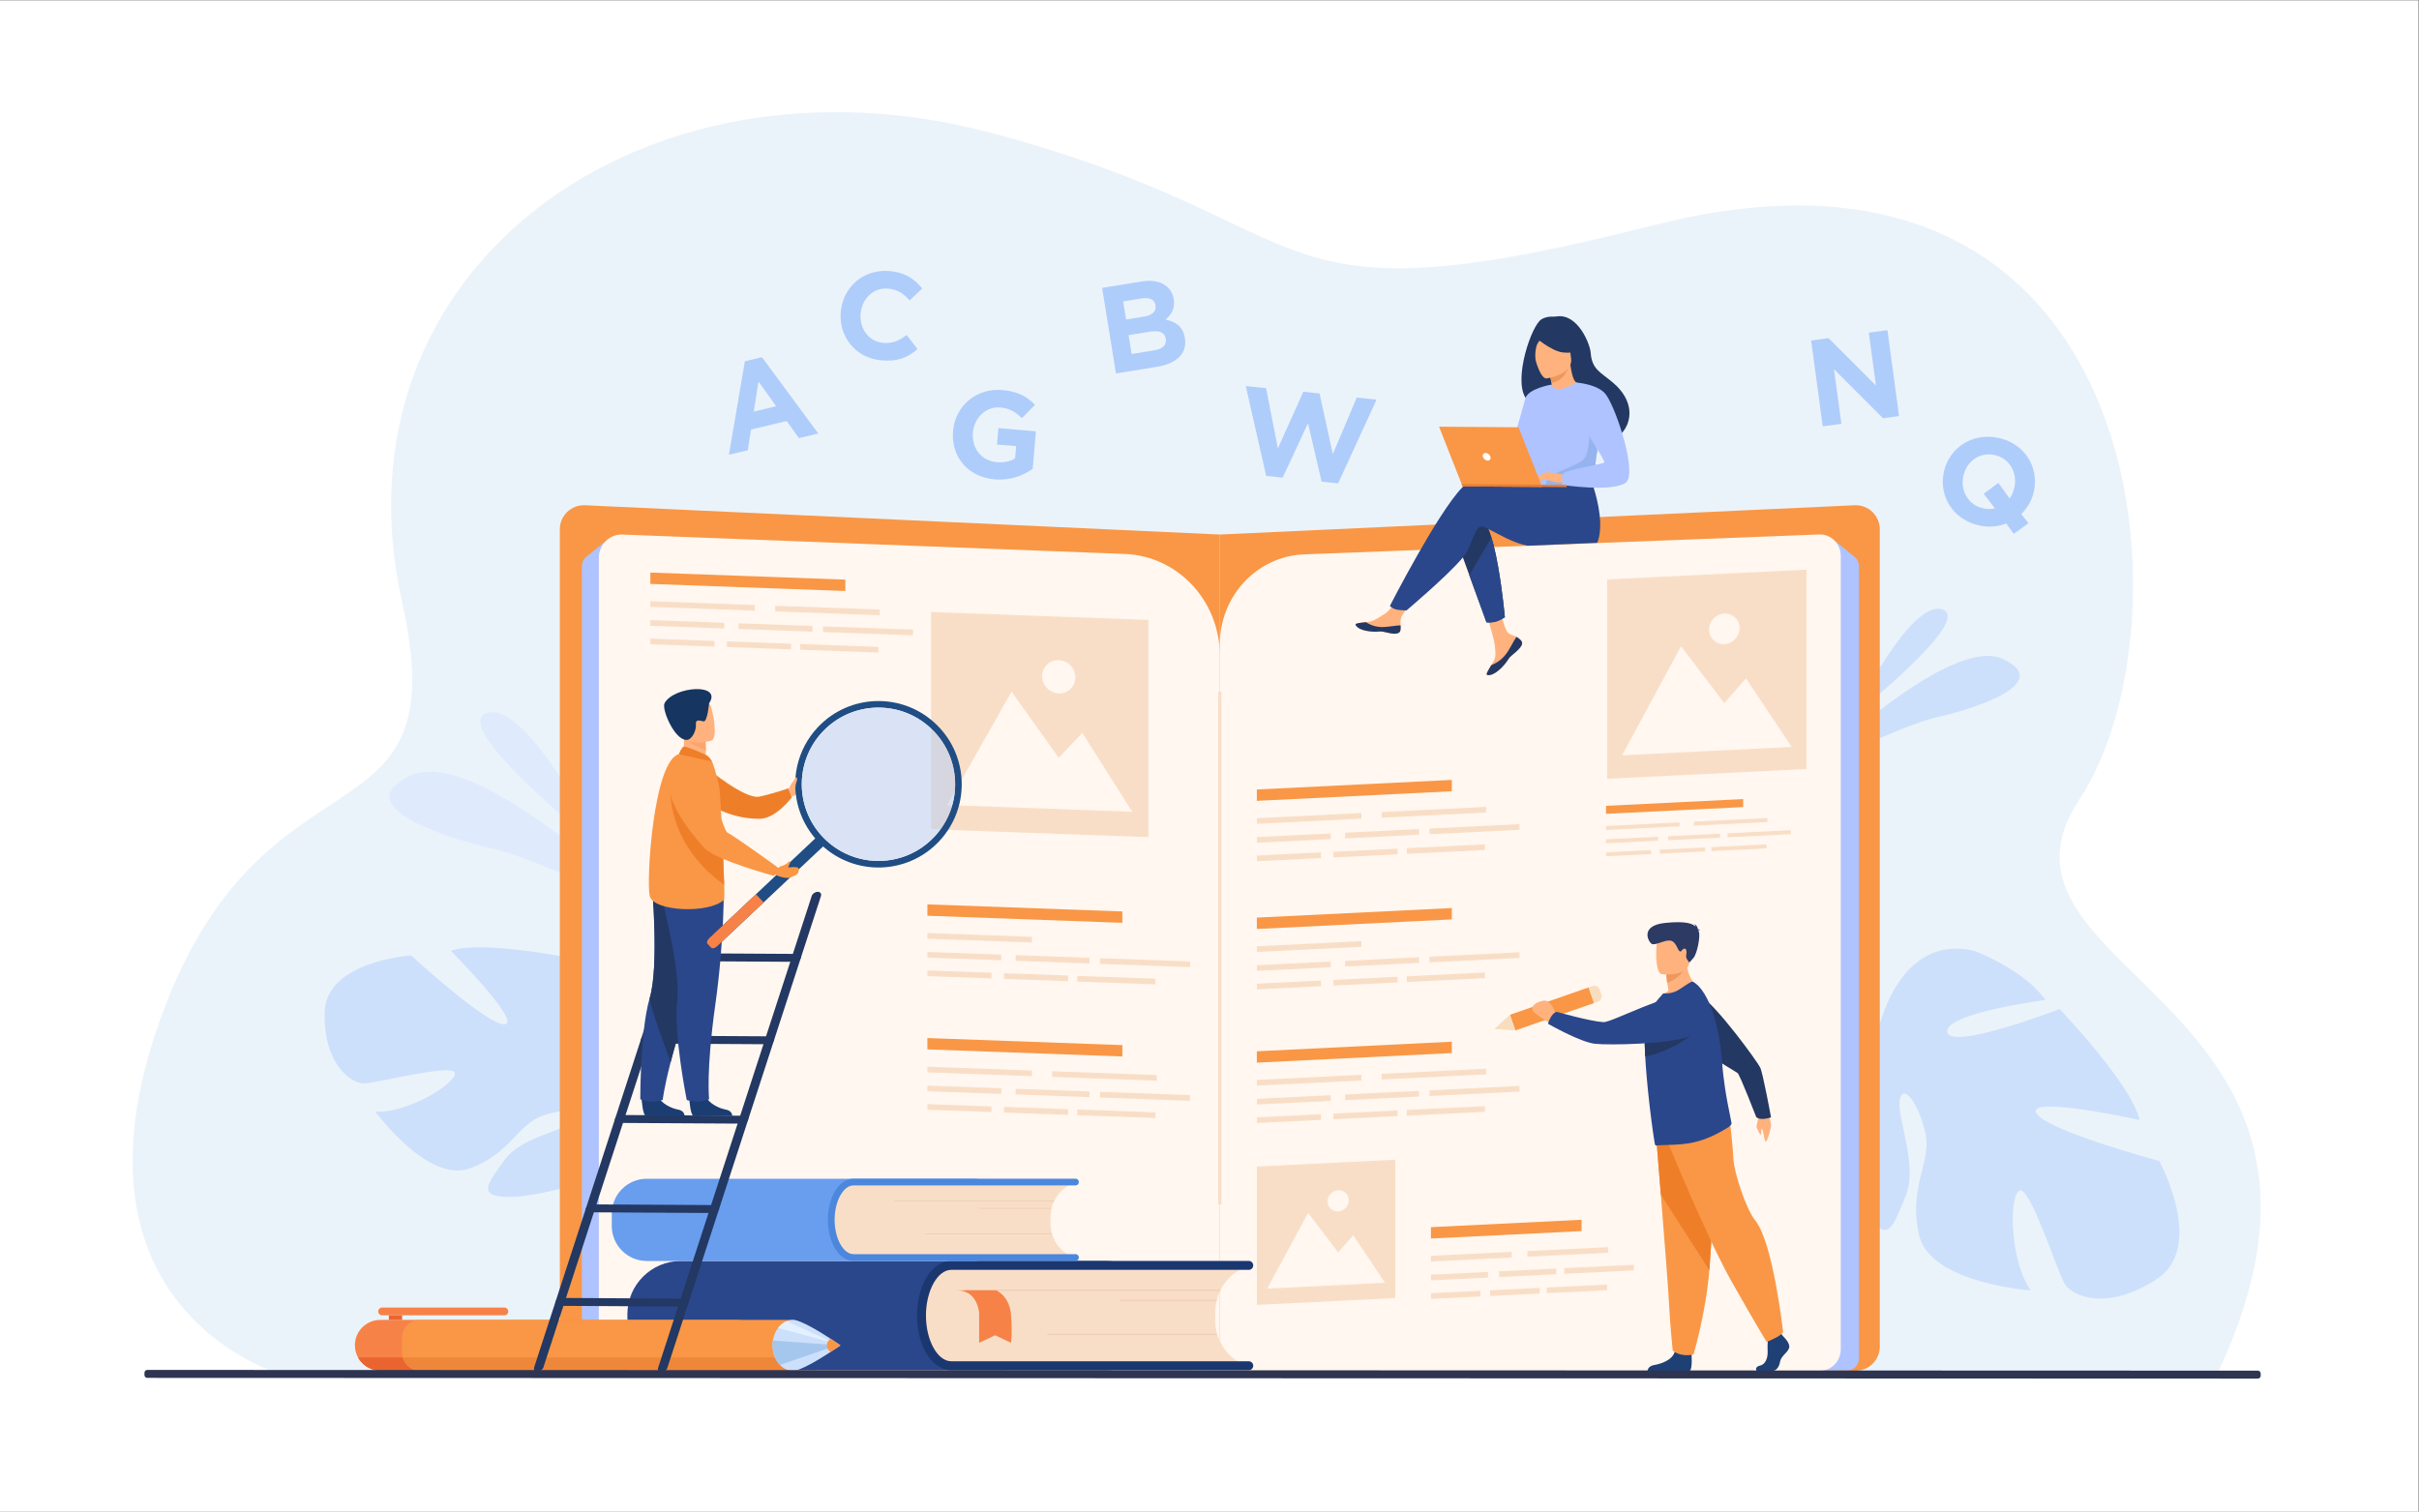 <?xml version="1.0" encoding="UTF-8" standalone="no"?>
<svg
   xmlns:dc="http://purl.org/dc/elements/1.1/"
   xmlns:cc="http://creativecommons.org/ns#"
   xmlns:rdf="http://www.w3.org/1999/02/22-rdf-syntax-ns#"
   xmlns:svg="http://www.w3.org/2000/svg"
   xmlns="http://www.w3.org/2000/svg"
   xmlns:sodipodi="http://sodipodi.sourceforge.net/DTD/sodipodi-0.dtd"
   xmlns:inkscape="http://www.inkscape.org/namespaces/inkscape"
   version="1.1"
   id="svg2"
   xml:space="preserve"
   width="4266.667"
   height="2666.667"
   viewBox="0 0 4266.667 2666.667"
   sodipodi:docname="11070.eps"><rect x="0" y="0" width="4266.667" height="2666.667" fill="#808080" stroke="none"/><defs
     id="defs6"><clipPath
       clipPathUnits="userSpaceOnUse"
       id="clipPath396"><path
         d="m 11623.4,8610.5 c -7.7,0 -15.5,0.1 -23.3,0.3 -192.7,4.4 -384.6,63.4 -550.8,177.8 -42.1,28.9 -82.5,61.5 -120.9,97.6 -408.1,384 -427.7,1026.1 -43.7,1434.3 14.2,15 28.7,29.6 43.5,43.5 194.3,183.3 444.7,275.9 695.6,275.9 58.2,0 116.3,-5 173.8,-15 144.9,-25 285.5,-81.7 410.9,-170.3 38.4,-27.1 75.3,-57.3 110.5,-90.4 0.2,-0.1 0.4,-0.3 0.5,-0.5 v -1334 l 122.6,-4.5 c -24.2,-32.9 -50.7,-64.7 -79.4,-95.2 -141.4,-150.3 -317.6,-247.8 -504.4,-292.1 -77,-18.2 -155.9,-27.4 -234.9,-27.4"
         id="path394" /></clipPath></defs><sodipodi:namedview
     pagecolor="#ffffff"
     bordercolor="#666666"
     borderopacity="1"
     objecttolerance="10"
     gridtolerance="10"
     guidetolerance="10"
     inkscape:pageopacity="0"
     inkscape:pageshadow="2"
     inkscape:window-width="640"
     inkscape:window-height="480"
     id="namedview4" /><g
     id="g10"
     inkscape:groupmode="layer"
     inkscape:label="ink_ext_XXXXXX"
     transform="matrix(1.333,0,0,-1.333,0,2666.667)"><g
       id="g12"
       transform="scale(0.1)"><path
         d="M 0,0 H 32000 V 20000 H 0 Z"
         style="fill:#ffffff;fill-opacity:1;fill-rule:nonzero;stroke:none"
         id="path14" /><path
         d="m 3722.51,1813.9 c 0,0 -2974.205,838.4 -1610.4,4677.9 1363.8,3839.5 3958.1,2183.1 3208.47,5541 -988.53,4427.8 3197.45,7438.9 7799.42,6212.5 4602,-1226.4 3368.6,-2589.5 8776.7,-1216.7 6593,1673.5 7149.1,-5289.1 5620,-7601.8 -1529.1,-2312.8 4174,-2646.2 1818.4,-7612.9 H 3722.51"
         style="fill:#ebf3fa;fill-opacity:1;fill-rule:nonzero;stroke:none"
         id="path16" /><path
         d="m 24512.5,10524.1 c 0,0 762,1553.8 1188.2,1415.9 426.2,-137.9 -1188.2,-1415.9 -1188.2,-1415.9"
         style="fill:#cde0fb;fill-opacity:1;fill-rule:nonzero;stroke:none"
         id="path18" /><path
         d="m 23964.4,9821.2 c 0,0 1825.5,1789.3 2534.9,1463 709.3,-326.3 -432.4,-676.3 -867.9,-771.6 -435.5,-95.3 -1667,-691.4 -1667,-691.4"
         style="fill:#cde0fb;fill-opacity:1;fill-rule:nonzero;stroke:none"
         id="path20" /><path
         d="m 28539.2,3076.4 c 652.1,428.4 32.7,1562.8 32.7,1562.8 0,0 -1521.2,409.5 -1629.2,638.2 -108,228.8 1368.9,-96.1 1368.9,-96.1 -106.8,476.8 -1059.4,1468.9 -1059.4,1468.9 0,0 -1436.7,-553.4 -1485,-305.1 -48.4,248.3 1297.1,425.2 1297.1,425.2 -280.8,403.2 -939.5,649.7 -939.5,649.7 -1020.9,243.2 -1280.5,-1080.2 -1280.5,-1080.2 0,0 -502,-181.1 -1186.1,-58.6 v 0 c 0,0 -130.5,35.5 -336.6,47.5 l 40,-122 c 36,0.8 71.2,0.2 105.5,-2 l 0.6,-0.1 1.5,-0.1 c 21.6,-2.2 52.3,-5.4 89.9,-9.6 l 0.1,-0.1 h 0.2 c 85.2,-13.3 147.3,-20.8 191.4,-24 h 0.4 c 265.5,-36.6 616.5,-99.6 714.2,-186.4 0,0 14.6,19.7 47.4,44.5 -15.1,-14.2 -30.8,-29 -47.4,-44.5 -378.8,-355.3 -111.3,-1423.4 198.6,-1965.7 309.9,-542.4 390.8,-235.2 554.3,165.1 163.6,400.4 -121.6,1033.4 -80.8,1261.4 40.8,228 238.1,-21 335.3,-418.4 97.3,-397.4 -226.8,-718.3 -81.2,-1364.1 145.6,-645.7 1479.8,-736.7 1479.8,-736.7 -275.9,388.4 -291.5,1241.9 -152.2,1320.5 139.3,78.7 500.7,-1074.2 604.1,-1238.4 103.4,-164.3 563.8,-360.1 1215.9,68.3"
         style="fill:#cde0fb;fill-opacity:1;fill-rule:nonzero;stroke:none"
         id="path22" /><path
         d="m 7944.48,8783.7 c 0,0 -961.15,1959.7 -1498.71,1785.8 -537.58,-174 1498.71,-1785.8 1498.71,-1785.8"
         style="fill:#dfebfd;fill-opacity:1;fill-rule:nonzero;stroke:none"
         id="path24" /><path
         d="m 8635.71,7897 c 0,0 -2302.42,2256.8 -3197.12,1845.3 -894.71,-411.6 545.37,-852.9 1094.64,-973.1 C 7082.5,8649 8635.71,7897 8635.71,7897"
         style="fill:#dfebfd;fill-opacity:1;fill-rule:nonzero;stroke:none"
         id="path26" /><path
         d="m 4294.76,6601.4 c 11.83,685.7 1145.58,758.5 1145.58,758.5 0,0 1018.95,-937.6 1239.65,-910.3 220.69,27.2 -714.65,971.7 -714.65,971.7 404.41,144.8 1589.03,-96.7 1589.03,-96.7 0,0 263.88,-1327.4 471.08,-1246.6 207.21,80.7 -293.61,1163.3 -293.61,1163.3 431.52,-19.1 924.06,-392.6 924.06,-392.6 660.38,-644.1 -200.76,-1458.8 -200.76,-1458.8 0,0 101.38,-458 513.81,-908.6 h 0.01 c 0,0 87.68,-80.3 193.41,-227.7 L 9053,4226 c -16.33,27 -33.33,52.9 -51.11,77.4 l -0.33,0.4 -0.78,1.1 c -11.75,15 -28.59,36.3 -49.4,62.2 l -0.08,0.1 -0.11,0.1 c -49.92,57 -84.69,99.6 -107.77,130.9 l -0.19,0.3 C 8691.29,4678.6 7364.07,4190 6815.57,4165.4 c -548.5,-24.7 -358.3,179.8 -137.75,489.4 220.56,309.6 824.8,395.1 975.01,532.6 150.21,137.5 -127.48,167 -468.4,52.5 -340.91,-114.5 -427,-506.1 -975.12,-701.3 -548.12,-195.2 -1242.64,753.2 -1242.64,753.2 418.16,-22.5 1059.5,366.9 1052.5,507.4 -7.01,140.5 -1033.27,-132.8 -1203.86,-133.2 -170.58,-0.3 -532.39,249.7 -520.55,935.4"
         style="fill:#cde0fb;fill-opacity:1;fill-rule:nonzero;stroke:none"
         id="path28" /><path
         d="M 15821.9,1863.3 H 7725.82 c -175.87,0 -318.46,142.9 -318.46,319.3 v 10816.3 c 0,181.1 149.97,326 330.4,319.2 l 8402.54,-387.5 v -10748 c 0,-176.4 -142.6,-319.3 -318.4,-319.3"
         style="fill:#f99746;fill-opacity:1;fill-rule:nonzero;stroke:none"
         id="path30" /><path
         d="m 16458.8,1863.3 h 8096 c 175.9,0 318.5,142.9 318.5,319.3 V 12999 c 0,181 -150,325.9 -330.4,319.1 l -8402.6,-387.5 v -10748 c 0,-176.4 142.6,-319.3 318.5,-319.3"
         style="fill:#f99746;fill-opacity:1;fill-rule:nonzero;stroke:none"
         id="path32" /><path
         d="m 8020.42,12848.9 -262.5,-213.3 c -37.09,-30.1 -58.71,-75.9 -58.71,-124.4 V 2025 c 0,-87.8 69.52,-158.9 155.27,-158.9 h 653.57 c 89.45,0 160.41,77.1 154.98,168.5 l -642.61,10814.3"
         style="fill:#aec3ff;fill-opacity:1;fill-rule:nonzero;stroke:none"
         id="path34" /><path
         d="m 24276.2,12848.9 262.5,-213.3 c 37.1,-30.1 58.8,-75.9 58.8,-124.4 V 2025 c 0,-87.8 -69.6,-158.9 -155.3,-158.9 h -653.6 c -89.4,0 -160.4,77.1 -155,168.5 l 642.6,10814.3"
         style="fill:#aec3ff;fill-opacity:1;fill-rule:nonzero;stroke:none"
         id="path36" /><path
         d="M 15840.7,1863.3 H 8223.34 c -165.48,0 -299.63,138.1 -299.63,308.5 V 12622 c 0,174.9 141.09,314.9 310.86,308.3 l 6648.93,-256.9 c 701.6,-27.1 1256.8,-620.7 1256.8,-1343.6 v -9158 c 0,-170.4 -134.1,-308.5 -299.6,-308.5"
         style="fill:#fff7f0;fill-opacity:1;fill-rule:nonzero;stroke:none"
         id="path38" /><path
         d="m 16415.3,1863.3 h 7666.6 c 151.9,0 275,126.7 275,283.1 v 10502 c 0,160.5 -129.5,288.9 -285.3,282.9 L 17256,12667.9 c -622.8,-24 -1115.7,-551 -1115.7,-1192.7 V 2146.4 c 0,-156.4 123.1,-283.1 275,-283.1"
         style="fill:#fff7f0;fill-opacity:1;fill-rule:nonzero;stroke:none"
         id="path40" /><path
         d="m 16161,4065 h -41.3 v 6785.5 h 41.3 V 4065"
         style="fill:#f9dec7;fill-opacity:1;fill-rule:nonzero;stroke:none"
         id="path42" /><path
         d="m 20126.9,11527.9 c 15.3,-17.7 17.2,-37.5 9.4,-58.5 l -0.2,-0.3 c -14.4,-38.9 -61.2,-82 -115.7,-125.1 -6.9,-5.6 -13.1,-10.6 -18.5,-15.2 -1.4,-1.3 -2.8,-2.5 -4.2,-3.7 -1.1,-1 -2.1,-2 -3.2,-2.9 -50.7,-46.1 -31.8,-56.9 -123.2,-150.7 -104.1,-106.8 -175.3,-108.2 -195.5,-98.3 -17,8.5 18.2,65.3 57.2,129.1 1.9,3.1 3.7,6.2 5.7,9.3 5.2,8.5 10.3,17.1 15.5,25.7 45.7,76.8 34.4,113.1 24.5,228 -8.1,93.4 -141.5,522.4 -141.5,522.4 l 198.3,32.7 c 0,0 57.3,-341.3 122.6,-394.2 35,-28.2 74.3,-28.9 108,-49.8 2.3,-1.5 4.7,-3 6.9,-4.5 19.2,-12.9 38.6,-26.2 53.9,-44"
         style="fill:#ffb27d;fill-opacity:1;fill-rule:nonzero;stroke:none"
         id="path44" /><path
         d="m 20126.9,11527.9 c 15.3,-17.7 17.2,-37.5 9.4,-58.5 l -0.2,-0.3 c -17.5,-38.8 -63.2,-81.8 -115.8,-124.7 -6.9,-5.6 -13,-10.8 -18.4,-15.6 -1.4,-1.3 -2.8,-2.5 -4.2,-3.7 -1.1,-1 -2.1,-2 -3.2,-2.9 -50.7,-46.1 -31.8,-56.9 -123.2,-150.7 -104.1,-106.8 -175.3,-108.2 -195.5,-98.3 -17,8.5 18.2,65.3 57.2,129.1 20.2,7.2 113.9,44.6 185.2,134.5 62.8,79 105.1,180.7 147.9,239.6 2.3,-1.5 4.7,-3 6.9,-4.5 19.2,-12.9 38.6,-26.2 53.9,-44"
         style="fill:#233862;fill-opacity:1;fill-rule:nonzero;stroke:none"
         id="path46" /><path
         d="m 18530.5,11662.9 c -12.7,-61 -99.8,-50.2 -197,-25.7 -97.2,24.4 -74.3,-4 -212.7,12.3 -138.5,16.3 -180.1,68.3 -184.2,88.9 -3.7,18.4 64.8,24.3 138.4,32.3 9.2,0.9 18.5,2 27.8,3.1 83,9.8 144.1,62.9 219.7,106.3 71.7,41.1 179.4,210 179.4,210 l 189.9,-16.4 c 0,0 -100.8,-150.8 -139.8,-216.4 -23,-38.6 -22.2,-89.8 -19.6,-129.4 1.3,-21.5 2.6,-43.5 -1.9,-65"
         style="fill:#ffb27d;fill-opacity:1;fill-rule:nonzero;stroke:none"
         id="path48" /><path
         d="m 18333.5,11637.2 c -97.2,24.4 -74.3,-4 -212.7,12.3 -138.5,16.3 -180.1,68.3 -184.2,88.9 -3.7,18.4 64.8,24.3 138.4,32.3 l 0.6,-1.5 c 0,0 82.7,-59.5 198.1,-63 94,-3 193.8,23.2 258.7,21.7 1.3,-21.5 2.6,-43.5 -1.9,-65 -12.7,-61 -99.8,-50.2 -197,-25.7"
         style="fill:#233862;fill-opacity:1;fill-rule:nonzero;stroke:none"
         id="path50" /><path
         d="m 19912.2,11835.4 c 0,0 -13.2,-8.6 -33,-19.5 -23.5,-13 -56.3,-29.2 -86.6,-37.7 -32.3,-9.1 -65.4,-11.4 -89.1,-11.6 -20.6,-0.2 -34.2,1.2 -34.2,1.2 l -227.6,626 -41.1,113.1 -43.8,120.5 -15.2,41.9 -74.1,203.8 c 0,0 181.1,464.5 365.8,243.1 22.5,-27 43.6,-66.3 63.3,-114.4 13.5,-32.9 26.3,-69.9 38.5,-110 9.1,-30.1 18,-62 26.5,-95.1 23,-90.2 43.4,-189.8 61.2,-289.8 59.4,-333.8 89.4,-671.5 89.4,-671.5"
         style="fill:#233862;fill-opacity:1;fill-rule:nonzero;stroke:none"
         id="path52" /><path
         d="m 21135.3,12821 -922.9,-38.8 c -202.2,41.8 -372.8,148.8 -488.8,206.2 -9.6,4.8 -18.6,9.3 -27,13.4 -39.6,19.6 -66.8,33 -78,35.4 -70.2,14.6 -106.3,-99.8 -165.8,-240.5 -12.2,-28.7 -25.2,-58.3 -39.7,-88.3 -10.4,-21.4 -29.9,-49 -56.3,-81 -4.9,-5.9 -9.9,-12 -15.2,-18.1 -204.3,-238.6 -730.1,-682.8 -730.1,-682.8 0,0 -6.2,0 -16.2,0.2 -32.1,0.6 -103.8,3.6 -138.1,16.7 -19.8,7.6 -34.4,16 -44.8,23.3 -15.1,10.7 -21.3,19.1 -21.3,19.1 0,0 629.2,1230.2 955,1565.3 v 0.1 c 4.7,4.9 9.3,9.5 14,14 35.5,34.7 67.1,57.7 93.4,65.9 111,35 829,-4 829,-4 l 22.9,37.3 38.4,2.7 6.6,0.4 31.9,2.4 h 0.1 l 44.2,3.1 65.6,4.6 177.4,12.6 28.5,2.1 328.1,23.3 c 0,0 14.9,-33.8 35.2,-89.7 7.9,-21.9 16.5,-47 25.4,-74.9 58.6,-183.2 134.4,-512.7 48.5,-730"
         style="fill:#2b478b;fill-opacity:1;fill-rule:nonzero;stroke:none"
         id="path54" /><path
         d="m 21345.2,14938.5 c -163.9,139.9 -280.9,174.6 -297.2,396.2 -8.8,120.2 -170.3,518.1 -443.4,483.3 -22.9,-2.9 -45.9,-4.9 -68.9,-4 -31.9,1.2 -84.6,-3 -138.8,-34.8 -131.5,-77 -373.7,-789 -210.4,-1039.1 29.3,-44.9 71.6,-75 130.2,-83.7 6.9,-3.9 13.8,-7.9 21,-11.9 h 0.1 c 29.4,-16.5 61.7,-34.6 95.8,-54 193,-108.8 445.7,-252.7 575.2,-325.4 v 0 c 7.9,-4.4 15.2,-8.6 22.1,-12.5 15,-8.4 27.7,-15.4 37.7,-20.9 15.1,-8.3 24,-12.9 24.7,-12.9 0,0 33.3,-12.9 80,-22.6 65.1,-13.5 156.3,-21.1 219.8,20.4 25.1,16.4 48.6,36.7 69.5,60.2 131.4,147 166,419.9 -117.4,661.7"
         style="fill:#233862;fill-opacity:1;fill-rule:nonzero;stroke:none"
         id="path56" /><path
         d="m 20532.6,14775.1 c -1.2,-0.7 125.9,-45.1 211.3,-8 80.3,34.8 141.9,166.2 140.7,166.3 -36.4,1.9 -76.2,34.1 -105.5,243.3 l -15.6,-5.4 -261.5,-92.1 c 0,0 18.3,-83.8 30,-163.6 9.8,-67 14.9,-131.2 0.6,-140.5"
         style="fill:#ffb27d;fill-opacity:1;fill-rule:nonzero;stroke:none"
         id="path58" /><path
         d="m 20502,15079.2 c 0,0 11.1,-58.7 26.6,-142.7 150.1,25.9 213.3,153.9 234.9,234.8 l -261.5,-92.1"
         style="fill:#ed975d;fill-opacity:1;fill-rule:nonzero;stroke:none"
         id="path60" /><path
         d="m 20462.6,14996.4 c 0,0 357.2,45.4 325.5,267.5 -31.6,222 -6.9,377.4 -236.3,357.9 -229.5,-19.6 -261.6,-110.7 -269.1,-187.4 -7.4,-76.7 86.1,-444.1 179.9,-438"
         style="fill:#ffb27d;fill-opacity:1;fill-rule:nonzero;stroke:none"
         id="path62" /><path
         d="m 20296.6,15555.9 c 0,0 227.1,-198.5 382.4,-215.5 155.3,-17 214.5,32.5 214.5,32.5 0,0 -91,76.7 -145.3,199.9 -16,36.3 -50.2,61.4 -89.7,65 -110.9,10.4 -321.2,16.3 -361.9,-81.9"
         style="fill:#233862;fill-opacity:1;fill-rule:nonzero;stroke:none"
         id="path64" /><path
         d="m 20439.6,15572.5 c 0,0 -77,-73.3 -101.5,-128 -23.6,-52.7 -31.4,-179.2 -13.3,-229.6 0,0 -117.5,232.5 -49.2,344.5 72.3,118.8 164,13.1 164,13.1"
         style="fill:#233862;fill-opacity:1;fill-rule:nonzero;stroke:none"
         id="path66" /><path
         d="m 20228.3,14251.4 c 5.7,-722.6 -1.1,-571.6 77.5,-640.7 18.9,-16.6 72.4,-26.9 142.8,-32 221.4,-16.3 611.2,17.5 626.3,58.3 52.1,141.3 16.3,185.6 60.5,402.2 4.6,23 10.3,48 16.9,75.1 36.6,148.7 71.6,199.2 -52.9,439.4 -112.8,217.6 -230.4,394.4 -241.1,388.1 -303,-177 -326.3,-26.3 -326.3,-26.3 0,0 -306.5,-311.6 -303.7,-664.1"
         style="fill:#aec3ff;fill-opacity:1;fill-rule:nonzero;stroke:none"
         id="path68" /><path
         d="m 19912.2,11835.4 c 0,0 -13.2,-8.6 -33,-19.5 -23.5,-13 -56.3,-29.2 -86.6,-37.7 -32.3,-9.1 -65.4,-11.4 -89.1,-11.6 -20.6,-0.2 -34.2,1.2 -34.2,1.2 l -227.6,626 66.7,113.1 170.7,289.8 56,95.1 c 9.1,-30.1 18,-62 26.5,-95.1 23,-90.2 43.4,-189.8 61.2,-289.8 59.4,-333.8 89.4,-671.5 89.4,-671.5"
         style="fill:#2b478b;fill-opacity:1;fill-rule:nonzero;stroke:none"
         id="path70" /><path
         d="m 20532,14915.6 c 0,0 -310.9,-50.5 -348.3,-183.9 -37.4,-133.4 -257.5,-917.8 -257.5,-917.8 0,0 157.6,-29.5 231.1,42.9 73.4,72.4 258.5,674.8 258.5,674.8 l 116.2,384"
         style="fill:#aec3ff;fill-opacity:1;fill-rule:nonzero;stroke:none"
         id="path72" /><path
         d="m 20448.6,13578.7 c 221.4,-16.3 611.2,17.5 626.3,58.3 52.1,141.3 16.3,185.6 60.5,402.2 l -104.8,301.7 c 0,0 15.3,-335.3 -84.1,-422.7 -99.3,-87.4 -405.8,-167.3 -454.4,-240.6 -23.4,-35.2 -38.9,-70.5 -43.5,-98.9"
         style="fill:#95b3ef;fill-opacity:1;fill-rule:nonzero;stroke:none"
         id="path74" /><path
         d="m 20703.4,13717.8 c 0,0 -218.2,50.2 -253.6,31.1 -35.4,-19.2 -122.1,-89.2 -133.1,-113.7 -10.9,-24.5 78.7,18.1 107.8,25.7 18.8,4.9 68.2,-12.7 92.7,-21 102.9,-35.1 166.2,-17.9 166.2,-17.9 l 20,95.8"
         style="fill:#ffb27d;fill-opacity:1;fill-rule:nonzero;stroke:none"
         id="path76" /><path
         d="m 20858.5,14942 c 0,0 293.3,-20.2 393.9,-162.6 141.6,-200.5 419.4,-1052.6 256,-1164.9 -184.1,-126.4 -833.7,-27.5 -833.7,-27.5 0,0 -20.9,101.3 9.5,150 30.5,48.7 520.4,124.3 543.1,146.8 22.7,22.4 -279.2,442.3 -278.7,510.1 0.5,67.7 -90.1,548.1 -90.1,548.1"
         style="fill:#aec3ff;fill-opacity:1;fill-rule:nonzero;stroke:none"
         id="path78" /><path
         d="m 20438.8,13688.1 c 0,0 -46.2,-58.7 -61.3,-65.7 -15.1,-6.9 -24.8,-5.1 -24.8,-5.1 l 31.3,55.3 54.8,15.5"
         style="fill:#ffb27d;fill-opacity:1;fill-rule:nonzero;stroke:none"
         id="path80" /><path
         d="m 20449.8,13748.9 -133.6,-63.7 c 0,0 5.6,-9.3 22,-8.7 16.4,0.6 57.8,15.4 57.8,15.4 l 53.8,57"
         style="fill:#ffb27d;fill-opacity:1;fill-rule:nonzero;stroke:none"
         id="path82" /><path
         d="m 20406,13560 -1053.3,7.5 -311.3,790.1 1051.7,-7.4 312.9,-790.2"
         style="fill:#f99746;fill-opacity:1;fill-rule:nonzero;stroke:none"
         id="path84" /><path
         d="m 19340.5,13598.2 1391,-9.8 -0.3,-30.7 -1378.5,9.8 -12.2,30.7"
         style="fill:#ed7d2b;fill-opacity:1;fill-rule:nonzero;stroke:none"
         id="path86" /><path
         d="m 19621.3,13959.6 c -7.7,27.7 8.5,50 36.2,49.8 27.7,-0.1 56.4,-22.8 64.2,-50.6 7.7,-27.7 -8.5,-50 -36.2,-49.9 -27.7,0.2 -56.4,22.9 -64.2,50.7"
         style="fill:#ffffff;fill-opacity:1;fill-rule:nonzero;stroke:none"
         id="path88" /><path
         d="m 9009.36,1870.2 h 5622.44 c 391.1,0 708.1,317.1 708.1,708.1 v 29.6 c 0,391 -317,708.1 -708.1,708.1 H 9009.36 c -391.08,0 -708.11,-317.1 -708.11,-708.1 v -29.6 c 0,-391 317.03,-708.1 708.11,-708.1"
         style="fill:#2b478b;fill-opacity:1;fill-rule:nonzero;stroke:none"
         id="path90" /><path
         d="m 12195.8,2785.4 -5,-315.9 c -4.5,-279.5 218.5,-509.8 498,-514.2 l 3736.8,-59.7 1.1,62.9 c -209.7,109.1 -351.2,329.8 -347.2,582.1 l 1.8,111.2 c 4,252.3 152.5,468.4 365.5,570.7 l 0.1,1.3 -3736.9,59.7 c -279.5,4.4 -509.7,-218.6 -514.2,-498.1"
         style="fill:#f9dec7;fill-opacity:1;fill-rule:nonzero;stroke:none"
         id="path92" /><path
         d="m 16523.5,1870.2 h -3936.8 c -253.9,0 -452.8,317.8 -452.8,723.4 0,405.6 198.9,723.3 452.8,723.3 h 3936.8 c 32.7,0 59.2,-26.5 59.2,-59.2 0,-32.7 -26.5,-59.2 -59.2,-59.2 h -3936.8 c -181.3,0 -334.5,-277 -334.5,-604.9 0,-327.9 153.2,-605 334.5,-605 h 3936.8 c 32.7,0 59.2,-26.5 59.2,-59.2 0,-32.7 -26.5,-59.2 -59.2,-59.2"
         style="fill:#1b3770;fill-opacity:1;fill-rule:nonzero;stroke:none"
         id="path94" /><path
         d="m 16147.9,2922.4 h -3385.5 v 9.4 h 3385.5 v -9.4"
         style="fill:#e8c2a3;fill-opacity:1;fill-rule:nonzero;stroke:none"
         id="path96" /><path
         d="m 16099.8,2791.2 h -1285.2 v 8.5 h 1285.2 v -8.5"
         style="fill:#e8c2a3;fill-opacity:1;fill-rule:nonzero;stroke:none"
         id="path98" /><path
         d="m 16099.8,2342.2 h -2242.1 v 8.6 h 2242.1 v -8.6"
         style="fill:#e8c2a3;fill-opacity:1;fill-rule:nonzero;stroke:none"
         id="path100" /><path
         d="m 13182.8,2927.1 c 0,0 173.7,-72.7 194.4,-318.1 20.6,-245.3 0,-376.1 0,-376.1 l -209.7,99.8 -211.7,-99.8 v 383.6 c 0,0 -7.8,310.6 -296.7,310.6 h 523.7"
         style="fill:#f78248;fill-opacity:1;fill-rule:nonzero;stroke:none"
         id="path102" /><path
         d="m 8558.59,3316 h 4325.91 c 256,0 463.5,207.5 463.5,463.5 v 161.2 c 0,256 -207.5,463.5 -463.5,463.5 H 8558.59 c -256,0 -463.53,-207.5 -463.53,-463.5 v -161.2 c 0,-256 207.53,-463.5 463.53,-463.5"
         style="fill:#699dee;fill-opacity:1;fill-rule:nonzero;stroke:none"
         id="path104" /><path
         d="m 11001.6,4005.4 -3.8,-237.5 c -3.3,-210 163.1,-383.1 371.7,-386.5 l 2788.8,-44.8 0.8,47.3 c -156.5,81.9 -262.1,247.9 -259.1,437.5 l 1.3,83.6 c 3,189.6 113.9,352.1 272.8,429 l 0.1,0.9 -2788.8,44.9 c -208.6,3.3 -380.5,-164.3 -383.8,-374.4"
         style="fill:#f9dec7;fill-opacity:1;fill-rule:nonzero;stroke:none"
         id="path106" /><path
         d="m 14231.3,3317.5 h -2938 c -189.5,0 -338,238.8 -338,543.7 0,304.9 148.5,543.8 338,543.8 h 2938 c 24.4,0 44.2,-20 44.2,-44.5 0,-24.6 -19.8,-44.5 -44.2,-44.5 h -2938 c -135.3,0 -249.6,-208.3 -249.6,-454.8 0,-246.5 114.3,-454.7 249.6,-454.7 h 2938 c 24.4,0 44.2,-19.9 44.2,-44.5 0,-24.6 -19.8,-44.5 -44.2,-44.5"
         style="fill:#4b87dd;fill-opacity:1;fill-rule:nonzero;stroke:none"
         id="path108" /><path
         d="m 13951,4108.7 h -2121.4 v 6.4 H 13951 v -6.4"
         style="fill:#e8c2a3;fill-opacity:1;fill-rule:nonzero;stroke:none"
         id="path110" /><path
         d="M 13915.1,4009.8 H 12956 v 6.4 h 959.1 v -6.4"
         style="fill:#e8c2a3;fill-opacity:1;fill-rule:nonzero;stroke:none"
         id="path112" /><path
         d="m 13915.1,3672.3 h -1673.2 v 6.4 h 1673.2 v -6.4"
         style="fill:#e8c2a3;fill-opacity:1;fill-rule:nonzero;stroke:none"
         id="path114" /><path
         d="m 23385,5306.5 c 0,0 54.1,-166.4 49.4,-204.5 -4.6,-38.1 -38.6,-168.2 -62.8,-201.5 -24.2,-33.3 -36.2,135.7 -55.4,161.1 -19.2,25.4 -3.9,-63.6 -17.4,-71.9 -13.6,-8.2 -41.8,65.5 -53.9,91.5 -12.1,26 29.7,121.9 29.8,188.8 0.1,66.8 110.3,36.5 110.3,36.5"
         style="fill:#ffb27d;fill-opacity:1;fill-rule:nonzero;stroke:none"
         id="path116" /><path
         d="m 22113.8,6628.9 c -15,190.9 192.4,321.7 356.1,222.4 3.4,-2 6.7,-4.1 10,-6.2 245.1,-157.8 774,-894 810.4,-967.7 36.4,-73.8 143.8,-660.5 143.8,-660.5 0,0 -132.7,-48.6 -194.8,1.8 0,0 -215.3,556.5 -247.2,584.3 -31.8,27.8 -861.2,493.2 -868.3,667.6 -1.9,46.2 -5.6,101.6 -10,158.3"
         style="fill:#233862;fill-opacity:1;fill-rule:nonzero;stroke:none"
         id="path118" /><path
         d="m 21020.6,6936.8 72.1,-207.1 -1041.7,-362.7 -72.1,207.1 1041.7,362.7"
         style="fill:#f99746;fill-opacity:1;fill-rule:nonzero;stroke:none"
         id="path120" /><path
         d="m 19772.7,6386.2 278.3,-19.2 -72.1,207.1 z"
         style="fill:#f9ddbf;fill-opacity:1;fill-rule:nonzero;stroke:none"
         id="path122" /><path
         d="m 21165.6,6910.3 22.8,-65.5 c 14,-40.3 -7.3,-84.3 -47.5,-98.3 l -48.2,-16.8 -72.1,207.1 52.4,18.2 c 37.9,13.3 79.4,-6.8 92.6,-44.7"
         style="fill:#f9ddbf;fill-opacity:1;fill-rule:nonzero;stroke:none"
         id="path124" /><path
         d="m 23593.9,2319.7 c 0,0 98.8,-90.2 79.5,-154.3 -19.3,-64 -108.5,-106.8 -120.5,-185.1 -12.1,-78.3 -60.3,-121 -103.7,-121 -43.4,0 -206.8,0 -206.8,0 0,0 -32,55.1 45.2,71.7 77.1,16.6 106.2,108.6 101.4,194.1 -4.9,85.4 7.2,199.4 7.2,199.4 l 163.9,37.9 33.8,-42.7"
         style="fill:#1f4075;fill-opacity:1;fill-rule:nonzero;stroke:none"
         id="path126" /><path
         d="m 22381.4,2086.4 c 0,0 17.7,-205.2 -25.7,-226.6 l -555.3,1.2 c 0,0 0,64 89.2,78.3 89.2,14.2 245.9,66.4 272.4,182.7 26.5,116.3 219.4,-35.6 219.4,-35.6"
         style="fill:#1f4075;fill-opacity:1;fill-rule:nonzero;stroke:none"
         id="path128" /><path
         d="m 21912.6,4985.9 c 0,0 29.3,-359.8 63.7,-792.3 46.8,-587.5 103,-1309.1 108.6,-1445.9 9.6,-237.4 48.2,-617.1 48.2,-617.1 0,0 91.6,-90.2 274.8,-52.2 0,0 163.3,542.1 210,1115.7 0.7,9.4 1.4,18.8 2.1,28.3 43.4,583.9 110.9,1813.4 110.9,1813.4 l -818.3,-49.9"
         style="fill:#f99746;fill-opacity:1;fill-rule:nonzero;stroke:none"
         id="path130" /><path
         d="m 21912.6,4985.9 c 0,0 29.3,-359.8 63.7,-792.3 l 641.6,-999.5 c 0.7,9.4 1.4,18.8 2.1,28.3 43.4,583.9 110.9,1813.4 110.9,1813.4 l -818.3,-49.9"
         style="fill:#ef7e29;fill-opacity:1;fill-rule:nonzero;stroke:none"
         id="path132" /><path
         d="m 22046.3,4943.2 c 0,0 527.9,-1303 875,-1915.4 347.1,-612.4 455.6,-783.3 455.6,-783.3 0,0 198.9,78.4 217,131.8 0,0 -132.8,1182.2 -365.2,1470.4 -131.4,162.8 -285.7,651.5 -292.9,822.4 -7.2,170.9 -47,509.1 -47,509.1 l -842.5,-235"
         style="fill:#f99746;fill-opacity:1;fill-rule:nonzero;stroke:none"
         id="path134" /><path
         d="m 22501.5,6897.9 c 0,0 -353.7,-179.4 -560.8,-119.6 0,0 49.4,65 137.1,114.3 -7.9,41.2 -14.2,76.9 -18,107.3 -10.1,70 -10.8,109.7 -10.8,109.7 l 135.6,111.1 128.6,106.3 c -4.5,-291.8 188.3,-429.1 188.3,-429.1"
         style="fill:#ffb27d;fill-opacity:1;fill-rule:nonzero;stroke:none"
         id="path136" /><path
         d="m 22852.8,5075.1 c -142.8,-86.5 -278,-151.4 -436.2,-187.9 -186.6,-44.3 -416,-31.2 -492.7,-42.9 -7.9,-1.1 -15.4,1 -22.4,5.6 -6,3.1 -39.9,230.8 -73.8,518.1 -1.5,11.5 -3.1,23.2 -3.7,34.9 l -0.5,3.9 c -13.2,112.3 -24.8,230.3 -34.8,348.6 -8.2,92 -14.9,183 -19.6,268.5 -5.9,106.9 -8.3,205.2 -5.9,286 1.1,36.9 3.2,70.1 6.5,99 20.3,167.8 100.3,287.7 175.7,377 l 62.5,71.2 c 72.5,-4.6 146.6,9.1 216.4,55.2 76.4,50.3 159.1,109.9 174.7,100.8 117.1,-64 212,-235.5 280.1,-454.7 39,-126.1 69,-269.3 88.2,-420.9 6.1,-47.1 11.4,-95.3 15.4,-143.4 0.8,-8.9 1.4,-17.8 2.1,-26.5 9.2,-131.4 24.2,-254.6 40.8,-364.5 22.4,-148.3 47.9,-272.6 65.9,-360.1 9,-44.5 15.9,-78.9 20,-103.6 3.6,-21.5 -39.5,-52.3 -58.7,-64.3"
         style="fill:#2b478b;fill-opacity:1;fill-rule:nonzero;stroke:none"
         id="path138" /><path
         d="m 22317.8,7215.6 c 0,0 -87,-166.3 -258,-215.7 -10.1,70 -10.8,109.7 -10.8,109.7 l 135.6,111.1 133.2,-5.1"
         style="fill:#ed985f;fill-opacity:1;fill-rule:nonzero;stroke:none"
         id="path140" /><path
         d="m 21986,7113.1 c 0,0 341.8,-48.9 369.6,161.1 27.9,210.1 90.7,345.2 -126.3,385.4 -217.1,40.1 -270.2,-34.6 -296.8,-102.5 -26.6,-67.9 -34.6,-425.8 53.5,-444"
         style="fill:#ffb27d;fill-opacity:1;fill-rule:nonzero;stroke:none"
         id="path142" /><path
         d="m 22471.3,7689.5 c 3,3.6 10.1,6.6 25.9,7.8 0,0 -12.8,7.7 -29.8,7.7 -3.8,22 -16.3,60.9 -54.5,69.6 0,0 20.7,-10.5 23.8,-33.9 -44.9,44.3 -139.8,75.4 -400.5,49.6 -343.5,-34 -225.8,-252.1 -180.7,-277.4 45.1,-25.4 155.8,48.8 238.9,43.9 83.1,-5 101.3,-124.6 129.8,-140.5 28.4,-15.9 16.8,13 54.5,31 37.8,17.9 42.7,-45.1 32.5,-86.4 -10.2,-41.2 43.2,-94.3 43.2,-94.3 0,0 0,0 51.8,58 51.7,58 96.8,300.3 71.7,351.2 -2.2,4.5 -4.4,9.1 -6.6,13.7"
         style="fill:#2c3a64;fill-opacity:1;fill-rule:nonzero;stroke:none"
         id="path144" /><path
         d="m 22362.7,6291.2 c 0,0 -288.1,-219.3 -593.6,-267.3 -5.9,106.9 -8.3,205.2 -5.9,286 l 599.5,-18.7"
         style="fill:#233862;fill-opacity:1;fill-rule:nonzero;stroke:none"
         id="path146" /><path
         d="m 20593,6574.1 c -4.5,4.9 -63.3,201.3 -164.9,187 -66.3,-9.3 -174.6,-47.7 -145.9,-135.1 11.4,-34.3 213.4,-152.6 213.4,-152.6 l 97.4,100.7"
         style="fill:#ffb27d;fill-opacity:1;fill-rule:nonzero;stroke:none"
         id="path148" /><path
         d="m 22398.4,6714.8 c 164.3,-98.3 151,-343.1 -24.8,-419.1 -3.6,-1.6 -7.2,-3.1 -10.8,-4.5 -270.6,-108.6 -1075.6,-120.6 -1258.3,-100.6 -198.1,21.7 -621.8,265.1 -621.8,265.1 0,0 37.3,136.4 114.3,157.8 0,0 447.6,-126.8 619.5,-136.7 108.8,-6.2 900.7,416.7 1047.1,321.5 38.7,-25.2 86,-54.3 134.8,-83.5"
         style="fill:#2b478b;fill-opacity:1;fill-rule:nonzero;stroke:none"
         id="path150" /><path
         d="m 18461.9,2824.7 -1831.4,-90.1 V 4566 l 1831.4,90 V 2824.7"
         style="fill:#f9dec7;fill-opacity:1;fill-rule:nonzero;stroke:none"
         id="path152" /><path
         d="m 16768.1,2950.6 540.9,1001.9 397.8,-523 198.6,226.9 420.9,-629.2 -1558.2,-76.6"
         style="fill:#fff7f0;fill-opacity:1;fill-rule:nonzero;stroke:none"
         id="path154" /><path
         d="m 17566.8,4105.1 c 0,77.4 62.7,143.1 140,146.9 77.3,3.8 140,-55.8 140,-133.1 0,-77.3 -62.7,-143.1 -140,-146.9 -77.3,-3.8 -140,55.8 -140,133.1"
         style="fill:#fff7f0;fill-opacity:1;fill-rule:nonzero;stroke:none"
         id="path156" /><path
         d="m 23904.1,9827.3 -2638.4,-129.6 v 2638.4 l 2638.4,129.6 V 9827.3"
         style="fill:#f9dec7;fill-opacity:1;fill-rule:nonzero;stroke:none"
         id="path158" /><path
         d="m 21463.8,10008.8 779.4,1443.3 573,-753.4 286.1,326.8 606.4,-906.4 -2244.9,-110.3"
         style="fill:#fff7f0;fill-opacity:1;fill-rule:nonzero;stroke:none"
         id="path160" /><path
         d="m 22614.5,11672.1 c 0,111.3 90.3,206.1 201.7,211.6 111.4,5.4 201.7,-80.4 201.7,-191.8 0,-111.4 -90.3,-206.1 -201.7,-211.6 -111.4,-5.5 -201.7,80.4 -201.7,191.8"
         style="fill:#fff7f0;fill-opacity:1;fill-rule:nonzero;stroke:none"
         id="path162" /><path
         d="m 19210.5,7836.7 -2580,-126.8 v 150.3 l 2580,126.8 v -150.3"
         style="fill:#f99746;fill-opacity:1;fill-rule:nonzero;stroke:none"
         id="path164" /><path
         d="m 18013.7,7473.7 -1383.2,-68 v 75.2 l 1383.2,67.9 v -75.1"
         style="fill:#f9dec7;fill-opacity:1;fill-rule:nonzero;stroke:none"
         id="path166" /><path
         d="m 17608.3,7203.8 -977.8,-48.1 v 75.1 l 977.8,48.1 v -75.1"
         style="fill:#f9dec7;fill-opacity:1;fill-rule:nonzero;stroke:none"
         id="path168" /><path
         d="m 18775.8,7261.2 -977.7,-48.1 v 75.1 l 977.7,48.1 v -75.1"
         style="fill:#f9dec7;fill-opacity:1;fill-rule:nonzero;stroke:none"
         id="path170" /><path
         d="M 20106.5,7326.5 18915.1,7268 v 75.1 l 1191.4,58.6 v -75.2"
         style="fill:#f9dec7;fill-opacity:1;fill-rule:nonzero;stroke:none"
         id="path172" /><path
         d="m 17479.3,6952.6 -848.8,-41.8 v 75.2 l 848.8,41.7 v -75.1"
         style="fill:#f9dec7;fill-opacity:1;fill-rule:nonzero;stroke:none"
         id="path174" /><path
         d="m 18493,7002.4 -848.8,-41.7 v 75.1 l 848.8,41.7 v -75.1"
         style="fill:#f9dec7;fill-opacity:1;fill-rule:nonzero;stroke:none"
         id="path176" /><path
         d="m 19648.2,7059.2 -1034.3,-50.9 v 75.2 l 1034.3,50.8 v -75.1"
         style="fill:#f9dec7;fill-opacity:1;fill-rule:nonzero;stroke:none"
         id="path178" /><path
         d="m 19210.5,9532.5 -2580,-126.8 V 9556 l 2580,126.8 v -150.3"
         style="fill:#f99746;fill-opacity:1;fill-rule:nonzero;stroke:none"
         id="path180" /><path
         d="m 18013.7,9169.5 -1383.2,-68 v 75.2 l 1383.2,68 v -75.2"
         style="fill:#f9dec7;fill-opacity:1;fill-rule:nonzero;stroke:none"
         id="path182" /><path
         d="m 19665.3,9250.7 -1383.1,-68 v 75.2 l 1383.1,67.9 v -75.1"
         style="fill:#f9dec7;fill-opacity:1;fill-rule:nonzero;stroke:none"
         id="path184" /><path
         d="m 17608.3,8899.6 -977.8,-48.1 v 75.2 l 977.8,48 v -75.1"
         style="fill:#f9dec7;fill-opacity:1;fill-rule:nonzero;stroke:none"
         id="path186" /><path
         d="m 18775.8,8957 -977.7,-48.1 v 75.2 l 977.7,48 V 8957"
         style="fill:#f9dec7;fill-opacity:1;fill-rule:nonzero;stroke:none"
         id="path188" /><path
         d="m 20106.5,9022.4 -1191.4,-58.6 v 75.2 l 1191.4,58.5 v -75.1"
         style="fill:#f9dec7;fill-opacity:1;fill-rule:nonzero;stroke:none"
         id="path190" /><path
         d="m 17479.3,8648.4 -848.8,-41.7 v 75.1 l 848.8,41.7 v -75.1"
         style="fill:#f9dec7;fill-opacity:1;fill-rule:nonzero;stroke:none"
         id="path192" /><path
         d="m 18493,8698.2 -848.8,-41.7 v 75.1 l 848.8,41.7 v -75.1"
         style="fill:#f9dec7;fill-opacity:1;fill-rule:nonzero;stroke:none"
         id="path194" /><path
         d="m 19648.2,8755 -1034.3,-50.8 v 75.1 l 1034.3,50.8 V 8755"
         style="fill:#f9dec7;fill-opacity:1;fill-rule:nonzero;stroke:none"
         id="path196" /><path
         d="m 23065.7,9323.4 -1814.9,-89.2 v 105.7 l 1814.9,89.2 v -105.7"
         style="fill:#f99746;fill-opacity:1;fill-rule:nonzero;stroke:none"
         id="path198" /><path
         d="m 22223.8,9068 -973,-47.8 v 52.9 l 973,47.8 V 9068"
         style="fill:#f9dec7;fill-opacity:1;fill-rule:nonzero;stroke:none"
         id="path200" /><path
         d="m 23385.7,9125.1 -973,-47.8 v 52.9 l 973,47.8 v -52.9"
         style="fill:#f9dec7;fill-opacity:1;fill-rule:nonzero;stroke:none"
         id="path202" /><path
         d="m 21938.6,8878.2 -687.8,-33.9 v 52.9 l 687.8,33.8 v -52.8"
         style="fill:#f9dec7;fill-opacity:1;fill-rule:nonzero;stroke:none"
         id="path204" /><path
         d="m 22760,8918.5 -687.8,-33.8 v 52.9 l 687.8,33.8 v -52.9"
         style="fill:#f9dec7;fill-opacity:1;fill-rule:nonzero;stroke:none"
         id="path206" /><path
         d="m 23696.1,8964.5 -838.1,-41.2 v 52.9 l 838.1,41.2 v -52.9"
         style="fill:#f9dec7;fill-opacity:1;fill-rule:nonzero;stroke:none"
         id="path208" /><path
         d="m 21848,8701.4 -597.2,-29.3 v 52.8 l 597.2,29.4 v -52.9"
         style="fill:#f9dec7;fill-opacity:1;fill-rule:nonzero;stroke:none"
         id="path210" /><path
         d="m 22561,8736.5 -597.1,-29.4 v 52.9 l 597.1,29.3 v -52.8"
         style="fill:#f9dec7;fill-opacity:1;fill-rule:nonzero;stroke:none"
         id="path212" /><path
         d="m 23373.7,8776.4 -727.6,-35.7 v 52.8 l 727.6,35.8 v -52.9"
         style="fill:#f9dec7;fill-opacity:1;fill-rule:nonzero;stroke:none"
         id="path214" /><path
         d="m 19210.5,6067.7 -2580,-126.8 v 150.3 l 2580,126.8 v -150.3"
         style="fill:#f99746;fill-opacity:1;fill-rule:nonzero;stroke:none"
         id="path216" /><path
         d="m 18013.7,5704.7 -1383.2,-68 v 75.1 l 1383.2,68 v -75.1"
         style="fill:#f9dec7;fill-opacity:1;fill-rule:nonzero;stroke:none"
         id="path218" /><path
         d="m 19665.3,5785.9 -1383.1,-68 v 75.1 l 1383.1,68 v -75.1"
         style="fill:#f9dec7;fill-opacity:1;fill-rule:nonzero;stroke:none"
         id="path220" /><path
         d="m 17608.3,5434.8 -977.8,-48.1 v 75.1 l 977.8,48.1 v -75.1"
         style="fill:#f9dec7;fill-opacity:1;fill-rule:nonzero;stroke:none"
         id="path222" /><path
         d="m 18775.8,5492.1 -977.7,-48 v 75.1 l 977.7,48.1 v -75.2"
         style="fill:#f9dec7;fill-opacity:1;fill-rule:nonzero;stroke:none"
         id="path224" /><path
         d="M 20106.5,5557.5 18915.1,5499 v 75.1 l 1191.4,58.6 v -75.2"
         style="fill:#f9dec7;fill-opacity:1;fill-rule:nonzero;stroke:none"
         id="path226" /><path
         d="m 17479.3,5183.5 -848.8,-41.7 v 75.2 l 848.8,41.7 v -75.2"
         style="fill:#f9dec7;fill-opacity:1;fill-rule:nonzero;stroke:none"
         id="path228" /><path
         d="m 18493,5233.4 -848.8,-41.8 v 75.2 l 848.8,41.7 v -75.1"
         style="fill:#f9dec7;fill-opacity:1;fill-rule:nonzero;stroke:none"
         id="path230" /><path
         d="m 19648.2,5290.1 -1034.3,-50.8 v 75.1 l 1034.3,50.9 v -75.2"
         style="fill:#f9dec7;fill-opacity:1;fill-rule:nonzero;stroke:none"
         id="path232" /><path
         d="m 20927,3711.2 -1992.8,-97.9 v 150.3 l 1992.8,97.9 v -150.3"
         style="fill:#f99746;fill-opacity:1;fill-rule:nonzero;stroke:none"
         id="path234" /><path
         d="m 20002.5,3361.6 -1068.3,-52.5 v 75.1 l 1068.3,52.5 v -75.1"
         style="fill:#f9dec7;fill-opacity:1;fill-rule:nonzero;stroke:none"
         id="path236" /><path
         d="M 21278.3,3424.3 20210,3371.8 v 75.1 l 1068.3,52.5 v -75.1"
         style="fill:#f9dec7;fill-opacity:1;fill-rule:nonzero;stroke:none"
         id="path238" /><path
         d="m 19689.4,3096.2 -755.2,-37.1 v 75.1 l 755.2,37.1 v -75.1"
         style="fill:#f9dec7;fill-opacity:1;fill-rule:nonzero;stroke:none"
         id="path240" /><path
         d="m 20591.3,3140.5 -755.3,-37.1 v 75.1 l 755.3,37.2 v -75.2"
         style="fill:#f9dec7;fill-opacity:1;fill-rule:nonzero;stroke:none"
         id="path242" /><path
         d="m 21619.1,3191 -920.2,-45.2 v 75.2 l 920.2,45.2 V 3191"
         style="fill:#f9dec7;fill-opacity:1;fill-rule:nonzero;stroke:none"
         id="path244" /><path
         d="m 19589.8,2846.4 -655.6,-32.2 v 75.2 l 655.6,32.2 v -75.2"
         style="fill:#f9dec7;fill-opacity:1;fill-rule:nonzero;stroke:none"
         id="path246" /><path
         d="m 20372.8,2884.9 -655.7,-32.2 v 75.1 l 655.7,32.2 v -75.1"
         style="fill:#f9dec7;fill-opacity:1;fill-rule:nonzero;stroke:none"
         id="path248" /><path
         d="m 21265.1,2928.8 -798.9,-39.3 v 75.1 l 798.9,39.3 v -75.1"
         style="fill:#f9dec7;fill-opacity:1;fill-rule:nonzero;stroke:none"
         id="path250" /><path
         d="m 15194.6,8925.3 -2875.1,104.4 v 2875.1 l 2875.1,-104.4 V 8925.3"
         style="fill:#f9dec7;fill-opacity:1;fill-rule:nonzero;stroke:none"
         id="path252" /><path
         d="m 12535.5,9350.3 849.2,1500.2 624.5,-874.4 311.8,329.5 660.7,-1044.1 -2446.2,88.8"
         style="fill:#fff7f0;fill-opacity:1;fill-rule:nonzero;stroke:none"
         id="path254" /><path
         d="m 13789.4,11055.6 c 0,121.4 98.4,216.2 219.8,211.8 121.3,-4.4 219.7,-106.4 219.7,-227.8 0,-121.3 -98.4,-216.2 -219.7,-211.7 -121.4,4.4 -219.8,106.3 -219.8,227.7"
         style="fill:#fff7f0;fill-opacity:1;fill-rule:nonzero;stroke:none"
         id="path256" /><path
         d="m 14851.1,7791.5 -2579.9,93.7 v 150.3 l 2579.9,-93.7 v -150.3"
         style="fill:#f99746;fill-opacity:1;fill-rule:nonzero;stroke:none"
         id="path258" /><path
         d="m 13654.3,7530.8 -1383.1,50.2 v 75.1 l 1383.1,-50.2 v -75.1"
         style="fill:#f9dec7;fill-opacity:1;fill-rule:nonzero;stroke:none"
         id="path260" /><path
         d="m 13248.9,7295.5 -977.7,35.5 v 75.1 l 977.7,-35.5 v -75.1"
         style="fill:#f9dec7;fill-opacity:1;fill-rule:nonzero;stroke:none"
         id="path262" /><path
         d="m 14416.5,7253.1 -977.8,35.5 v 75.1 l 977.8,-35.4 v -75.2"
         style="fill:#f9dec7;fill-opacity:1;fill-rule:nonzero;stroke:none"
         id="path264" /><path
         d="m 15747.1,7204.8 -1191.3,43.3 v 75.1 l 1191.3,-43.2 v -75.2"
         style="fill:#f9dec7;fill-opacity:1;fill-rule:nonzero;stroke:none"
         id="path266" /><path
         d="m 13120,7055.3 -848.8,30.8 v 75.2 l 848.8,-30.9 v -75.1"
         style="fill:#f9dec7;fill-opacity:1;fill-rule:nonzero;stroke:none"
         id="path268" /><path
         d="m 14133.6,7018.5 -848.8,30.8 v 75.2 l 848.8,-30.8 v -75.2"
         style="fill:#f9dec7;fill-opacity:1;fill-rule:nonzero;stroke:none"
         id="path270" /><path
         d="m 15288.9,6976.6 -1034.3,37.5 v 75.2 l 1034.3,-37.6 v -75.1"
         style="fill:#f9dec7;fill-opacity:1;fill-rule:nonzero;stroke:none"
         id="path272" /><path
         d="m 14851.1,6022.5 -2579.9,93.7 v 150.3 l 2579.9,-93.7 v -150.3"
         style="fill:#f99746;fill-opacity:1;fill-rule:nonzero;stroke:none"
         id="path274" /><path
         d="m 13654.3,5761.8 -1383.1,50.2 v 75.1 l 1383.1,-50.2 v -75.1"
         style="fill:#f9dec7;fill-opacity:1;fill-rule:nonzero;stroke:none"
         id="path276" /><path
         d="m 15306,5701.8 -1383.2,50.2 v 75.2 L 15306,5777 v -75.2"
         style="fill:#f9dec7;fill-opacity:1;fill-rule:nonzero;stroke:none"
         id="path278" /><path
         d="m 13248.9,5526.5 -977.7,35.5 v 75.1 l 977.7,-35.5 v -75.1"
         style="fill:#f9dec7;fill-opacity:1;fill-rule:nonzero;stroke:none"
         id="path280" /><path
         d="m 14416.5,5484.1 -977.8,35.5 v 75.1 l 977.8,-35.5 v -75.1"
         style="fill:#f9dec7;fill-opacity:1;fill-rule:nonzero;stroke:none"
         id="path282" /><path
         d="m 15747.1,5435.8 -1191.3,43.3 v 75.1 l 1191.3,-43.3 v -75.1"
         style="fill:#f9dec7;fill-opacity:1;fill-rule:nonzero;stroke:none"
         id="path284" /><path
         d="m 13120,5286.3 -848.8,30.8 v 75.2 l 848.8,-30.9 v -75.1"
         style="fill:#f9dec7;fill-opacity:1;fill-rule:nonzero;stroke:none"
         id="path286" /><path
         d="m 14133.6,5249.5 -848.8,30.8 v 75.2 l 848.8,-30.9 v -75.1"
         style="fill:#f9dec7;fill-opacity:1;fill-rule:nonzero;stroke:none"
         id="path288" /><path
         d="m 15288.9,5207.6 -1034.3,37.5 v 75.2 l 1034.3,-37.6 v -75.1"
         style="fill:#f9dec7;fill-opacity:1;fill-rule:nonzero;stroke:none"
         id="path290" /><path
         d="m 11185.3,12183.2 -2579.99,93.7 v 150.2 l 2579.99,-93.6 v -150.3"
         style="fill:#f99746;fill-opacity:1;fill-rule:nonzero;stroke:none"
         id="path292" /><path
         d="m 9988.44,11922.5 -1383.13,50.2 v 75.1 l 1383.13,-50.2 v -75.1"
         style="fill:#f9dec7;fill-opacity:1;fill-rule:nonzero;stroke:none"
         id="path294" /><path
         d="m 11640.1,11862.5 -1383.1,50.2 v 75.1 l 1383.1,-50.2 v -75.1"
         style="fill:#f9dec7;fill-opacity:1;fill-rule:nonzero;stroke:none"
         id="path296" /><path
         d="m 9583.05,11687.2 -977.74,35.5 v 75.1 l 977.74,-35.5 v -75.1"
         style="fill:#f9dec7;fill-opacity:1;fill-rule:nonzero;stroke:none"
         id="path298" /><path
         d="m 10750.6,11644.8 -977.71,35.5 v 75.1 l 977.71,-35.5 v -75.1"
         style="fill:#f9dec7;fill-opacity:1;fill-rule:nonzero;stroke:none"
         id="path300" /><path
         d="m 12081.3,11596.5 -1191.4,43.2 v 75.2 l 1191.4,-43.3 v -75.1"
         style="fill:#f9dec7;fill-opacity:1;fill-rule:nonzero;stroke:none"
         id="path302" /><path
         d="m 9454.14,11447 -848.83,30.8 v 75.1 l 848.83,-30.8 v -75.1"
         style="fill:#f9dec7;fill-opacity:1;fill-rule:nonzero;stroke:none"
         id="path304" /><path
         d="m 10467.8,11410.2 -848.85,30.8 v 75.1 l 848.85,-30.8 v -75.1"
         style="fill:#f9dec7;fill-opacity:1;fill-rule:nonzero;stroke:none"
         id="path306" /><path
         d="m 11623,11368.2 -1034.3,37.6 v 75.1 l 1034.3,-37.5 v -75.2"
         style="fill:#f9dec7;fill-opacity:1;fill-rule:nonzero;stroke:none"
         id="path308" /><path
         d="m 10270.3,14628.4 -234.2,326.6 -62.31,-397.1 z m -414.29,595.5 226.39,53.7 745.3,-1010.3 -256.7,-61 -161.5,226.1 -471.89,-112.2 -42.57,-274.5 -250.3,-59.5 211.27,1237.7"
         style="fill:#afcdfb;fill-opacity:1;fill-rule:nonzero;stroke:none"
         id="path310" /><path
         d="m 11125.7,15885.2 c 32.3,324.5 303.3,566.1 653.9,531.2 215.2,-21.4 327.8,-114.9 423.4,-229.8 l -167.2,-157.9 c -80.1,88.6 -150.4,143.4 -280.9,156.3 -192.4,19.1 -346.9,-126.9 -366.6,-325.8 -19.5,-195.7 99.7,-372.2 295.4,-391.7 130.4,-12.9 215.5,31.3 313.3,103.9 l 142.8,-187 c -129.9,-114 -267.1,-169.5 -487.3,-147.6 -335.9,33.4 -559.6,317.4 -526.8,648.4"
         style="fill:#afcdfb;fill-opacity:1;fill-rule:nonzero;stroke:none"
         id="path312" /><path
         d="m 15269.7,15367.9 c 110,17.8 170,67.3 155.9,154.7 -12.3,76 -76.4,113.8 -204.2,93.1 l -288,-46.4 40.2,-249.2 z m -140,445.5 c 110,17.8 173.8,64.6 159.7,152 -12,74.4 -77,107 -182.2,90 l -245.9,-39.6 38.7,-239.5 z m -546.3,381.6 525.8,84.9 c 129.4,20.9 237,1.7 312.2,-52.5 60.1,-43.5 96.2,-102.4 109.3,-183.3 20.6,-127.8 -35.9,-209.9 -109.4,-268.3 139.1,-29 232.3,-91.9 257.3,-247.2 33.5,-207.1 -118.1,-337.8 -373.7,-379.1 l -538.7,-86.9 -182.8,1132.4"
         style="fill:#afcdfb;fill-opacity:1;fill-rule:nonzero;stroke:none"
         id="path314" /><path
         d="m 12610.6,14302.8 c 27.7,324.9 303.4,569.5 649.5,540.1 205.8,-17.5 325.1,-83.5 435.7,-194.9 l -174.6,-177.6 c -81.9,81 -156.7,130.1 -289,141.4 -182.8,15.5 -341.9,-133.8 -358.7,-331.4 -17.8,-209 112.9,-374.7 315.3,-391.9 91.5,-7.7 175.1,8.2 242.6,48.5 l 13.9,163.3 -253.1,21.5 18.5,217.1 496.4,-42.2 -42.2,-496.3 c -126.1,-89.6 -294.7,-157.5 -503.7,-139.8 -355.9,30.3 -579.6,300.9 -550.6,642.2"
         style="fill:#afcdfb;fill-opacity:1;fill-rule:nonzero;stroke:none"
         id="path316" /><path
         d="m 26397.6,13276.2 -149.8,194.1 194.4,143.1 149.1,-205.7 c 30.7,42.1 51.1,91.4 63.7,150.7 40.7,192.4 -66.5,382.5 -265.3,424.6 -198.8,42.1 -369.9,-85.9 -411.3,-281.5 -40.7,-192.4 66.5,-382.5 265.3,-424.6 54.5,-11.5 106.6,-10.8 153.9,-0.7 z m 148.6,-200.6 c -107.5,-40.9 -228.8,-52.1 -353.9,-25.7 -346.3,73.3 -540.2,384 -472,706.2 67.5,319.1 374.5,527.1 720.8,453.9 346.3,-73.3 540.2,-384 472,-706.2 -24.8,-117.1 -83.8,-221.8 -167.6,-301.2 l 94.8,-122.3 -194.1,-141.5 -100,136.8"
         style="fill:#afcdfb;fill-opacity:1;fill-rule:nonzero;stroke:none"
         id="path318" /><path
         d="m 23964.4,15498.5 230.6,31.2 627.5,-627.7 -94.8,699.9 246.8,33.4 154,-1136.7 -212.7,-28.8 -648.4,648 97.9,-722.6 -246.8,-33.4 -154.1,1136.7"
         style="fill:#afcdfb;fill-opacity:1;fill-rule:nonzero;stroke:none"
         id="path320" /><path
         d="m 16483.8,14895.8 268.9,-28 156.1,-797.1 336.5,749.2 215.1,-22.3 175.3,-802.4 316.7,748 262.4,-27.3 -509,-1108.6 -218.4,22.7 -180,773.3 -335.1,-719.8 -218.4,22.7 -270.1,1189.6"
         style="fill:#afcdfb;fill-opacity:1;fill-rule:nonzero;stroke:none"
         id="path322" /><path
         d="m 4695.88,2200.4 c 0,-13.8 0.82,-27.5 2.55,-40.9 5.17,-42.9 18.45,-83.3 38.16,-119.6 15.45,-28.4 34.9,-54.2 57.53,-76.8 60.79,-60.7 144.58,-98.2 237.28,-98.2 h 4718.81 c 185.3,0 335.59,150.2 335.59,335.5 0,92.7 -37.5,176.6 -98.31,237.3 -60.71,60.8 -144.59,98.3 -237.28,98.3 H 5031.4 c -185.3,0 -335.52,-150.2 -335.52,-335.6"
         style="fill:#f78248;fill-opacity:1;fill-rule:nonzero;stroke:none"
         id="path324" /><path
         d="m 5055.81,2596.7 h 1617.91 c 28.32,0 51.49,23.2 51.49,51.5 0,28.3 -23.17,51.5 -51.49,51.5 H 5055.81 c -28.32,0 -51.5,-23.2 -51.5,-51.5 0,-28.3 23.18,-51.5 51.5,-51.5"
         style="fill:#f78248;fill-opacity:1;fill-rule:nonzero;stroke:none"
         id="path326" /><path
         d="m 5145.17,2536 h 175.37 v 60.7 H 5145.17 V 2536"
         style="fill:#ea642f;fill-opacity:1;fill-rule:nonzero;stroke:none"
         id="path328" /><path
         d="m 4736.59,2039.9 c 15.45,-28.4 34.9,-54.2 57.53,-76.8 60.79,-60.7 144.58,-98.2 237.28,-98.2 h 999.54 v 175 H 4736.59"
         style="fill:#ea642f;fill-opacity:1;fill-rule:nonzero;stroke:none"
         id="path330" /><path
         d="m 10710.4,2298.7 v -196.6 c 0,-21.5 -2.9,-42.4 -8.3,-62.2 -27.2,-100.9 -119.4,-175 -228.9,-175 H 5557.76 c -109.51,0 -201.66,74.1 -228.92,175 -5.36,19.8 -8.26,40.7 -8.26,62.2 v 196.6 c 0,131.1 106.14,237.3 237.18,237.3 h 4915.44 c 131.1,0 237.2,-106.2 237.2,-237.3"
         style="fill:#f99746;fill-opacity:1;fill-rule:nonzero;stroke:none"
         id="path332" /><path
         d="m 10702.1,2039.9 c -27.2,-100.9 -119.4,-175 -228.9,-175 H 5557.76 c -109.51,0 -201.66,74.1 -228.92,175 h 5373.26"
         style="fill:#ef873a;fill-opacity:1;fill-rule:nonzero;stroke:none"
         id="path334" /><path
         d="m 10222.2,2199.2 c 0,-104.2 37.9,-197.4 97.6,-259.1 1.4,-1.4 2.7,-2.7 4,-4.1 46.2,-46 104.7,-73.5 168.4,-73.5 99.5,0 346.2,150.1 499,249.8 76.2,49.7 129.1,86.9 129.1,86.9 0,0 -52.9,37.2 -129.1,86.9 -152.8,99.8 -399.5,249.9 -499,249.9 -28.8,0 -56.5,-5.6 -82.6,-16 -43.9,-17.6 -83,-48.9 -113.8,-89.8 -34,-44.9 -58.1,-101.4 -68.3,-164.2 l -0.3,-2.2 c -3.3,-20.8 -5,-42.4 -5,-64.6"
         style="fill:#cde0fb;fill-opacity:1;fill-rule:nonzero;stroke:none"
         id="path336" /><path
         d="m 10222.2,2199.2 c 0,-104.2 37.9,-197.4 97.6,-259.1 l 756.6,260.3 -849.2,63.4 c -3.3,-20.8 -5,-42.4 -5,-64.6"
         style="fill:#a6c7ed;fill-opacity:1;fill-rule:nonzero;stroke:none"
         id="path338" /><path
         d="m 10295.8,2430.2 754.8,-206.1 -641,295.9 c -43.9,-17.6 -83,-48.9 -113.8,-89.8"
         style="fill:#e3f0ff;fill-opacity:1;fill-rule:nonzero;stroke:none"
         id="path340" /><path
         d="m 10942,2199.2 c 0,-40.1 20.5,-74.2 49.2,-86.9 76.2,49.7 129.1,86.9 129.1,86.9 0,0 -52.9,37.2 -129.1,86.9 -28.7,-12.6 -49.2,-46.7 -49.2,-86.9"
         style="fill:#f99746;fill-opacity:1;fill-rule:nonzero;stroke:none"
         id="path342" /><path
         d="m 8750.02,1842.7 v 0 c 33.76,-0.2 69.19,24.5 79.15,55 l 2033.73,6248.2 c 10,30.6 -9.3,55.6 -43.1,55.8 -33.7,0.2 -69.2,-24.5 -79.1,-55 L 8706.91,1898.4 c -9.95,-30.5 9.35,-55.5 43.11,-55.7"
         style="fill:#233862;fill-opacity:1;fill-rule:nonzero;stroke:none"
         id="path344" /><path
         d="m 7110.94,1852.3 v 0 c 33.76,-0.2 69.19,24.4 79.14,55 l 2033.76,6248.2 c 9.95,30.6 -9.35,55.5 -43.11,55.7 -33.76,0.2 -69.19,-24.4 -79.14,-55 L 7067.83,1908 c -9.95,-30.5 9.35,-55.5 43.11,-55.7"
         style="fill:#233862;fill-opacity:1;fill-rule:nonzero;stroke:none"
         id="path346" /><path
         d="m 8875.78,7284.9 1645.92,-9.6 c 31.7,-0.2 65.4,23.1 74.7,51.9 9.4,28.7 -8.9,52.4 -40.7,52.6 l -1645.9,9.6 c -31.73,0.2 -65.35,-23.2 -74.71,-51.9 -9.35,-28.8 8.96,-52.4 40.69,-52.6"
         style="fill:#233862;fill-opacity:1;fill-rule:nonzero;stroke:none"
         id="path348" /><path
         d="m 8520.69,6194 1645.91,-9.6 c 31.8,-0.2 65.4,23.1 74.7,51.9 9.4,28.7 -8.9,52.4 -40.7,52.6 l -1645.88,9.6 c -31.74,0.2 -65.36,-23.2 -74.72,-51.9 -9.35,-28.8 8.96,-52.4 40.69,-52.6"
         style="fill:#233862;fill-opacity:1;fill-rule:nonzero;stroke:none"
         id="path350" /><path
         d="m 8178.7,5143.3 1645.93,-9.6 c 31.74,-0.2 65.36,23.2 74.72,51.9 9.35,28.7 -8.96,52.4 -40.7,52.6 l -1645.93,9.6 c -31.73,0.2 -65.35,-23.2 -74.71,-51.9 -9.35,-28.8 8.96,-52.4 40.69,-52.6"
         style="fill:#233862;fill-opacity:1;fill-rule:nonzero;stroke:none"
         id="path352" /><path
         d="m 7793.7,3960.4 1645.93,-9.6 c 31.73,-0.2 65.35,23.2 74.71,52 9.35,28.7 -8.96,52.4 -40.69,52.6 l -1645.94,9.6 c -31.73,0.1 -65.35,-23.2 -74.71,-52 -9.35,-28.7 8.96,-52.4 40.7,-52.6"
         style="fill:#233862;fill-opacity:1;fill-rule:nonzero;stroke:none"
         id="path354" /><path
         d="m 7390.72,2722.4 1645.93,-9.6 c 31.74,-0.2 65.36,23.2 74.71,51.9 9.36,28.8 -8.95,52.4 -40.69,52.6 l -1645.93,9.6 c -31.73,0.2 -65.36,-23.2 -74.71,-51.9 -9.36,-28.7 8.95,-52.4 40.69,-52.6"
         style="fill:#233862;fill-opacity:1;fill-rule:nonzero;stroke:none"
         id="path356" /><path
         d="m 10434.9,9560.7 c 0,0 19.4,43.8 32,64.5 12.6,20.7 66.5,81.5 75.7,67.7 9.1,-13.7 45.8,-106.3 26.3,-132.2 -19.5,-25.9 1.3,-71 -95.6,-98.3 l -38.4,98.3"
         style="fill:#ffb27d;fill-opacity:1;fill-rule:nonzero;stroke:none"
         id="path358" /><path
         d="m 9358.37,9837.1 c 0,0 495.88,-413.9 689.23,-375.6 151.2,30 383.2,109.5 383.2,109.5 l 46.5,-118.7 c 0,0 -208.1,-282.3 -425.1,-284.1 -339.14,-2.9 -589.7,146.8 -589.7,146.8 l -104.13,522.1"
         style="fill:#ef7e29;fill-opacity:1;fill-rule:nonzero;stroke:none"
         id="path360" /><path
         d="m 8488.7,5471 c 0,0 14.39,-232.2 59.32,-235.5 5.97,-0.5 227.86,-0.5 227.86,-0.5 l 283.26,1.7 c 0,0 -1.86,68.2 -84.66,82.6 -82.79,14.5 -221.37,72.7 -271.53,182.1 -52.76,115.1 -214.25,-30.4 -214.25,-30.4"
         style="fill:#1c3d72;fill-opacity:1;fill-rule:nonzero;stroke:none"
         id="path362" /><path
         d="m 8472.37,5454.9 c 0,0 86.11,-28.8 153.33,-28.8 74.99,0 143.15,20.4 143.15,20.4 0,0 16.21,156.8 105.42,502.2 46.77,181.1 113.56,413.8 208.59,703.1 262.73,799.5 342.63,1267.1 349.92,1311.4 0.39,2.4 0.54,3.5 0.54,3.5 l -0.85,0.4 -807.75,354.7 c 0,0 99.84,-1101.9 -27.54,-1524.8 -17.84,-59.1 -33.12,-128 -46.23,-202.6 -80.44,-459.4 -78.58,-1139.5 -78.58,-1139.5"
         style="fill:#2b478b;fill-opacity:1;fill-rule:nonzero;stroke:none"
         id="path364" /><path
         d="m 8874.27,5948.7 c 46.77,181.1 113.56,413.8 208.59,703.1 262.73,799.5 342.63,1267.1 349.92,1311.4 -0.08,1.4 -0.16,2.6 -0.31,3.9 l -807.75,354.7 c 0,0 99.84,-1101.9 -27.54,-1524.8 -17.84,-59.1 277.09,-848.3 277.09,-848.3"
         style="fill:#233862;fill-opacity:1;fill-rule:nonzero;stroke:none"
         id="path366" /><path
         d="m 9119.59,5471 c 0,0 14.39,-232.2 59.32,-235.5 5.98,-0.5 227.87,-0.5 227.87,-0.5 l 283.25,1.7 c 0,0 -1.86,68.2 -84.65,82.6 -82.8,14.5 -221.38,72.7 -271.54,182.1 -52.76,115.1 -214.25,-30.4 -214.25,-30.4"
         style="fill:#1c3d72;fill-opacity:1;fill-rule:nonzero;stroke:none"
         id="path368" /><path
         d="m 9577.55,8295.8 c 0,0 10.5,-714 -113.04,-1590.6 -123.53,-876.7 -81.66,-1248.8 -81.66,-1248.8 0,0 -84.87,-27.5 -119.12,-30.3 -87.27,-7.1 -176.75,20.4 -176.75,20.4 0,0 -176.81,877 -126.12,1315.8 50.7,438.8 -242.12,1505.7 -242.12,1505.7 l 858.81,27.8"
         style="fill:#2b478b;fill-opacity:1;fill-rule:nonzero;stroke:none"
         id="path370" /><path
         d="m 9004.79,9966.6 157.68,-103.4 143.62,40.7 c 26.25,37.4 33.2,109.6 33.59,172.2 0.38,62 -5.64,114.6 -5.64,114.6 l -212.73,93.9 -79.37,35 c 0.23,-1.2 6.18,-65.2 7.02,-74.5 14.83,-165.8 -44.17,-278.5 -44.17,-278.5"
         style="fill:#ffb27d;fill-opacity:1;fill-rule:nonzero;stroke:none"
         id="path372" /><path
         d="m 9581.17,8097.3 c -196.25,-189.5 -938.99,-157.6 -984.76,51.2 -45.7,208.7 49.91,1777.2 385.16,1875.7 69.56,20.4 441.48,-99.8 441.48,-99.8 0,0 58.36,-152.6 96.63,-347 7.43,-37.8 29.11,-438.6 45.34,-813.6 7.57,-175.4 13.97,-345.1 17.25,-469.4 2.98,-116.5 3.13,-192.9 -1.1,-197.1"
         style="fill:#f99746;fill-opacity:1;fill-rule:nonzero;stroke:none"
         id="path374" /><path
         d="m 9064.87,10242.1 c 43.16,-72.9 194.58,-136.8 274.81,-166 0.38,62 -5.64,114.6 -5.64,114.6 l -212.73,93.9 c -47.02,0.6 -75.67,-9.9 -56.44,-42.5"
         style="fill:#fca56b;fill-opacity:1;fill-rule:nonzero;stroke:none"
         id="path376" /><path
         d="m 9414.28,10203.7 c 0,0 -342.76,-106.9 -406.06,107.5 -63.29,214.5 -150.16,345.2 66,422.5 216.17,77.3 283.03,8.1 321.57,-58.4 38.55,-66.4 106.02,-438.3 18.49,-471.6"
         style="fill:#ffb27d;fill-opacity:1;fill-rule:nonzero;stroke:none"
         id="path378" /><path
         d="m 9382.33,10696 c 0,0 -21.86,-249.6 -73.47,-238.7 -51.61,10.8 -108.43,34 -100.87,-41.3 7.55,-75.2 -50.19,-204.2 -124.62,-203.9 -159.62,0.7 -333.06,410.3 -289.36,488 126.08,224.1 770.56,269.3 588.32,-4.1"
         style="fill:#163560;fill-opacity:1;fill-rule:nonzero;stroke:none"
         id="path380" /><path
         d="m 9331.9,10018.8 c -4.41,1.8 -255.15,114.3 -284.47,104.6 -29.32,-9.6 -65.88,-99.2 -65.88,-99.2 l 441.51,-99.8 c 0,0 -34.75,70.6 -91.16,94.4"
         style="fill:#ef7e29;fill-opacity:1;fill-rule:nonzero;stroke:none"
         id="path382" /><path
         d="M 10892.9,8804.1 9487.38,7480.8 c -27.56,-26 -62.29,-34.2 -77.2,-18.4 l -47.45,50.4 c -14.91,15.8 -4.57,50 22.98,75.9 l 1405.59,1323.4 c 27.5,25.9 62.2,34.2 77.2,18.3 l 47.4,-50.3 c 14.9,-15.9 4.6,-50.1 -23,-76"
         style="fill:#1f4d84;fill-opacity:1;fill-rule:nonzero;stroke:none"
         id="path384" /><path
         d="m 10104.2,8061.5 -616.82,-580.7 c -27.56,-26 -62.29,-34.2 -77.2,-18.4 l -47.45,50.4 c -14.91,15.8 -4.57,50 22.98,75.9 l 616.79,580.8 101.7,-108"
         style="fill:#f78248;fill-opacity:1;fill-rule:nonzero;stroke:none"
         id="path386" /><path
         d="m 10884.7,10320.5 c 242.6,257.9 588.4,360.7 913,304.5 189.1,-32.8 371,-119.4 521.3,-260.8 408.2,-384 427.7,-1026.1 43.7,-1434.2 -141.4,-150.3 -317.6,-247.8 -504.4,-292.1 -320.6,-75.9 -672,5.6 -929.9,248.3 -408.1,384 -427.7,1026.1 -43.7,1434.3 m -314.8,-1016.8 c 53.9,-177.8 153.9,-344.3 298.9,-480.8 443.2,-416.9 1140.4,-395.6 1557.3,47.4 411.4,437.4 396.1,1122 -30.3,1540.6 -5.6,5.6 -11.4,11.2 -17.3,16.6 -443,416.9 -1140.2,395.8 -1557.1,-47.4 -280.4,-298 -362.7,-711 -251.5,-1076.4"
         style="fill:#1f4d84;fill-opacity:1;fill-rule:nonzero;stroke:none"
         id="path388" /><g
         id="g390"><g
           id="g392"
           clip-path="url(#clipPath396)"><path
             d="m 10500.7,8610.5 h 1941.4 v 2029.37 h -1941.4 z"
             style="fill:#d9e3f5;fill-opacity:1;fill-rule:nonzero;stroke:none"
             id="path398" /></g></g><path
         d="m 12442.1,9025.2 -122.6,4.5 v 1334 c 72.7,-68.5 133.1,-145.2 181,-227.3 0.1,-0.2 0.2,-0.3 0.3,-0.5 0.2,-0.3 0.4,-0.6 0.5,-0.8 44.2,-76 77.8,-156.7 100.6,-239.7 0,-0.1 0,-0.1 0.1,-0.2 0.2,-0.7 0.3,-1.3 0.5,-2 32.9,-120.6 43.2,-246.3 30.8,-370.2 l -97.8,-172.7 64.5,-2.4 c -32.3,-113.8 -84.8,-223.3 -157.9,-322.7"
         style="fill:#d6d6e0;fill-opacity:1;fill-rule:nonzero;stroke:none"
         id="path400" /><path
         d="m 12600,9347.9 -64.5,2.4 97.8,172.7 c -6,-58.9 -17.1,-117.6 -33.3,-175.1"
         style="fill:#d9e3f5;fill-opacity:1;fill-rule:nonzero;stroke:none"
         id="path402" /><path
         d="m 11623.5,8610.5 c -7.8,0 -15.6,0.1 -23.4,0.3 7.8,-0.2 15.6,-0.3 23.3,-0.3 79,0 157.9,9.2 234.9,27.4 186.8,44.3 363,141.8 504.4,292.1 28.7,30.5 55.2,62.3 79.4,95.2 73.1,99.4 125.6,208.9 157.9,322.7 16.2,57.5 27.3,116.2 33.3,175.1 12.4,123.9 2.1,249.6 -30.8,370.2 89.8,-329.4 11.3,-696.4 -239.8,-963.2 -141.3,-150.3 -317.6,-247.8 -504.4,-292.1 -77,-18.2 -155.9,-27.4 -234.8,-27.4 m -574.2,178.1 c -42.1,28.9 -82.5,61.5 -120.9,97.6 -408.1,384 -427.7,1026.1 -43.7,1434.3 14.2,15 28.7,29.6 43.5,43.5 -14.8,-13.9 -29.3,-28.5 -43.5,-43.5 -384,-408.2 -364.4,-1050.3 43.7,-1434.3 38.4,-36.1 78.8,-68.7 120.9,-97.6 M 12602,9895.2 c -0.1,0.1 -0.1,0.1 -0.1,0.2 0,-0.1 0,-0.1 0.1,-0.2 m -100.7,239.9 c -0.1,0.2 -0.3,0.5 -0.5,0.8 0.2,-0.3 0.4,-0.6 0.5,-0.8 m -0.8,1.3 c -47.9,82.1 -108.3,158.8 -181,227.3 -0.1,0.2 -0.3,0.4 -0.5,0.5 -35.2,33.1 -72.1,63.3 -110.5,90.4 38.4,-27.1 75.3,-57.2 110.5,-90.4 72.9,-68.6 133.5,-145.5 181.5,-227.8"
         style="fill:#698ebf;fill-opacity:1;fill-rule:nonzero;stroke:none"
         id="path404" /><path
         d="M 9582.27,8294.4 C 8807.8,8846.2 8872.2,9582.6 8872.2,9582.6 9155.26,9423 9436.15,9070 9565.02,8763.8 c 7.57,-175.4 13.97,-345.1 17.25,-469.4"
         style="fill:#ef7e29;fill-opacity:1;fill-rule:nonzero;stroke:none"
         id="path406" /><path
         d="m 10346.6,8545.7 c 54.7,12.6 91.3,53.9 99,61.1 0,0 23.2,-1.6 -3.9,-51.3 -2.2,-4.2 -7.3,-14.8 -11.1,-22.4 -1.5,-3.1 0.6,-6.6 4.1,-6.9 31.5,-2.4 63.2,10.1 123.9,-2.6 8.4,-1.7 10.8,-21.8 10.5,-30.4 -0.6,-14.4 0.5,-30.7 -16.3,-52.8 -9.8,-13 -37.1,-26.8 -97.9,-51.3 -23.1,-9.3 -89.4,-2.3 -151.4,19 l -49.6,23 15.4,92.1 12.4,-2.6 c 19.8,-4.1 44.3,20 64.9,25.1"
         style="fill:#f99746;fill-opacity:1;fill-rule:nonzero;stroke:none"
         id="path408" /><path
         d="m 9112.55,9924.4 c 0,0 -695.88,-132.5 204.74,-1140.2 144.03,-161.2 922.21,-371 922.21,-371 0,0 78.9,67.1 39.2,121.5 0,0 -535.85,389.1 -653.75,450.9 -53.03,27.9 -205.83,621.1 -292.29,763.9 -86.45,142.9 -220.11,174.9 -220.11,174.9"
         style="fill:#f99746;fill-opacity:1;fill-rule:nonzero;stroke:none"
         id="path410" /><path
         d="m 10453.7,9548.5 c 0,0 22.8,43.5 27.2,66.4 4.5,23 33.1,89.9 45,101.7 4.7,4.7 20.3,-1.4 22.1,-21.7 0.8,-8.8 -3.5,-24.9 -11.2,-44 -12.4,-31.1 -10.4,-73.4 -14.7,-87.4 -10.8,-35.1 -68.4,-15 -68.4,-15"
         style="fill:#ffb27d;fill-opacity:1;fill-rule:nonzero;stroke:none"
         id="path412" /><path
         d="m 29875.4,1759 -27926.25,9.6 c -20.79,0 -37.79,17 -37.79,37.8 l 0.02,29.8 c 0,20.8 17.01,37.8 37.8,37.8 l 27926.22,-9.6 c 20.8,0 37.8,-17 37.8,-37.8 v -29.8 c 0,-20.8 -17,-37.8 -37.8,-37.8"
         style="fill:#2e3552;fill-opacity:1;fill-rule:nonzero;stroke:none"
         id="path414" /></g></g></svg>
